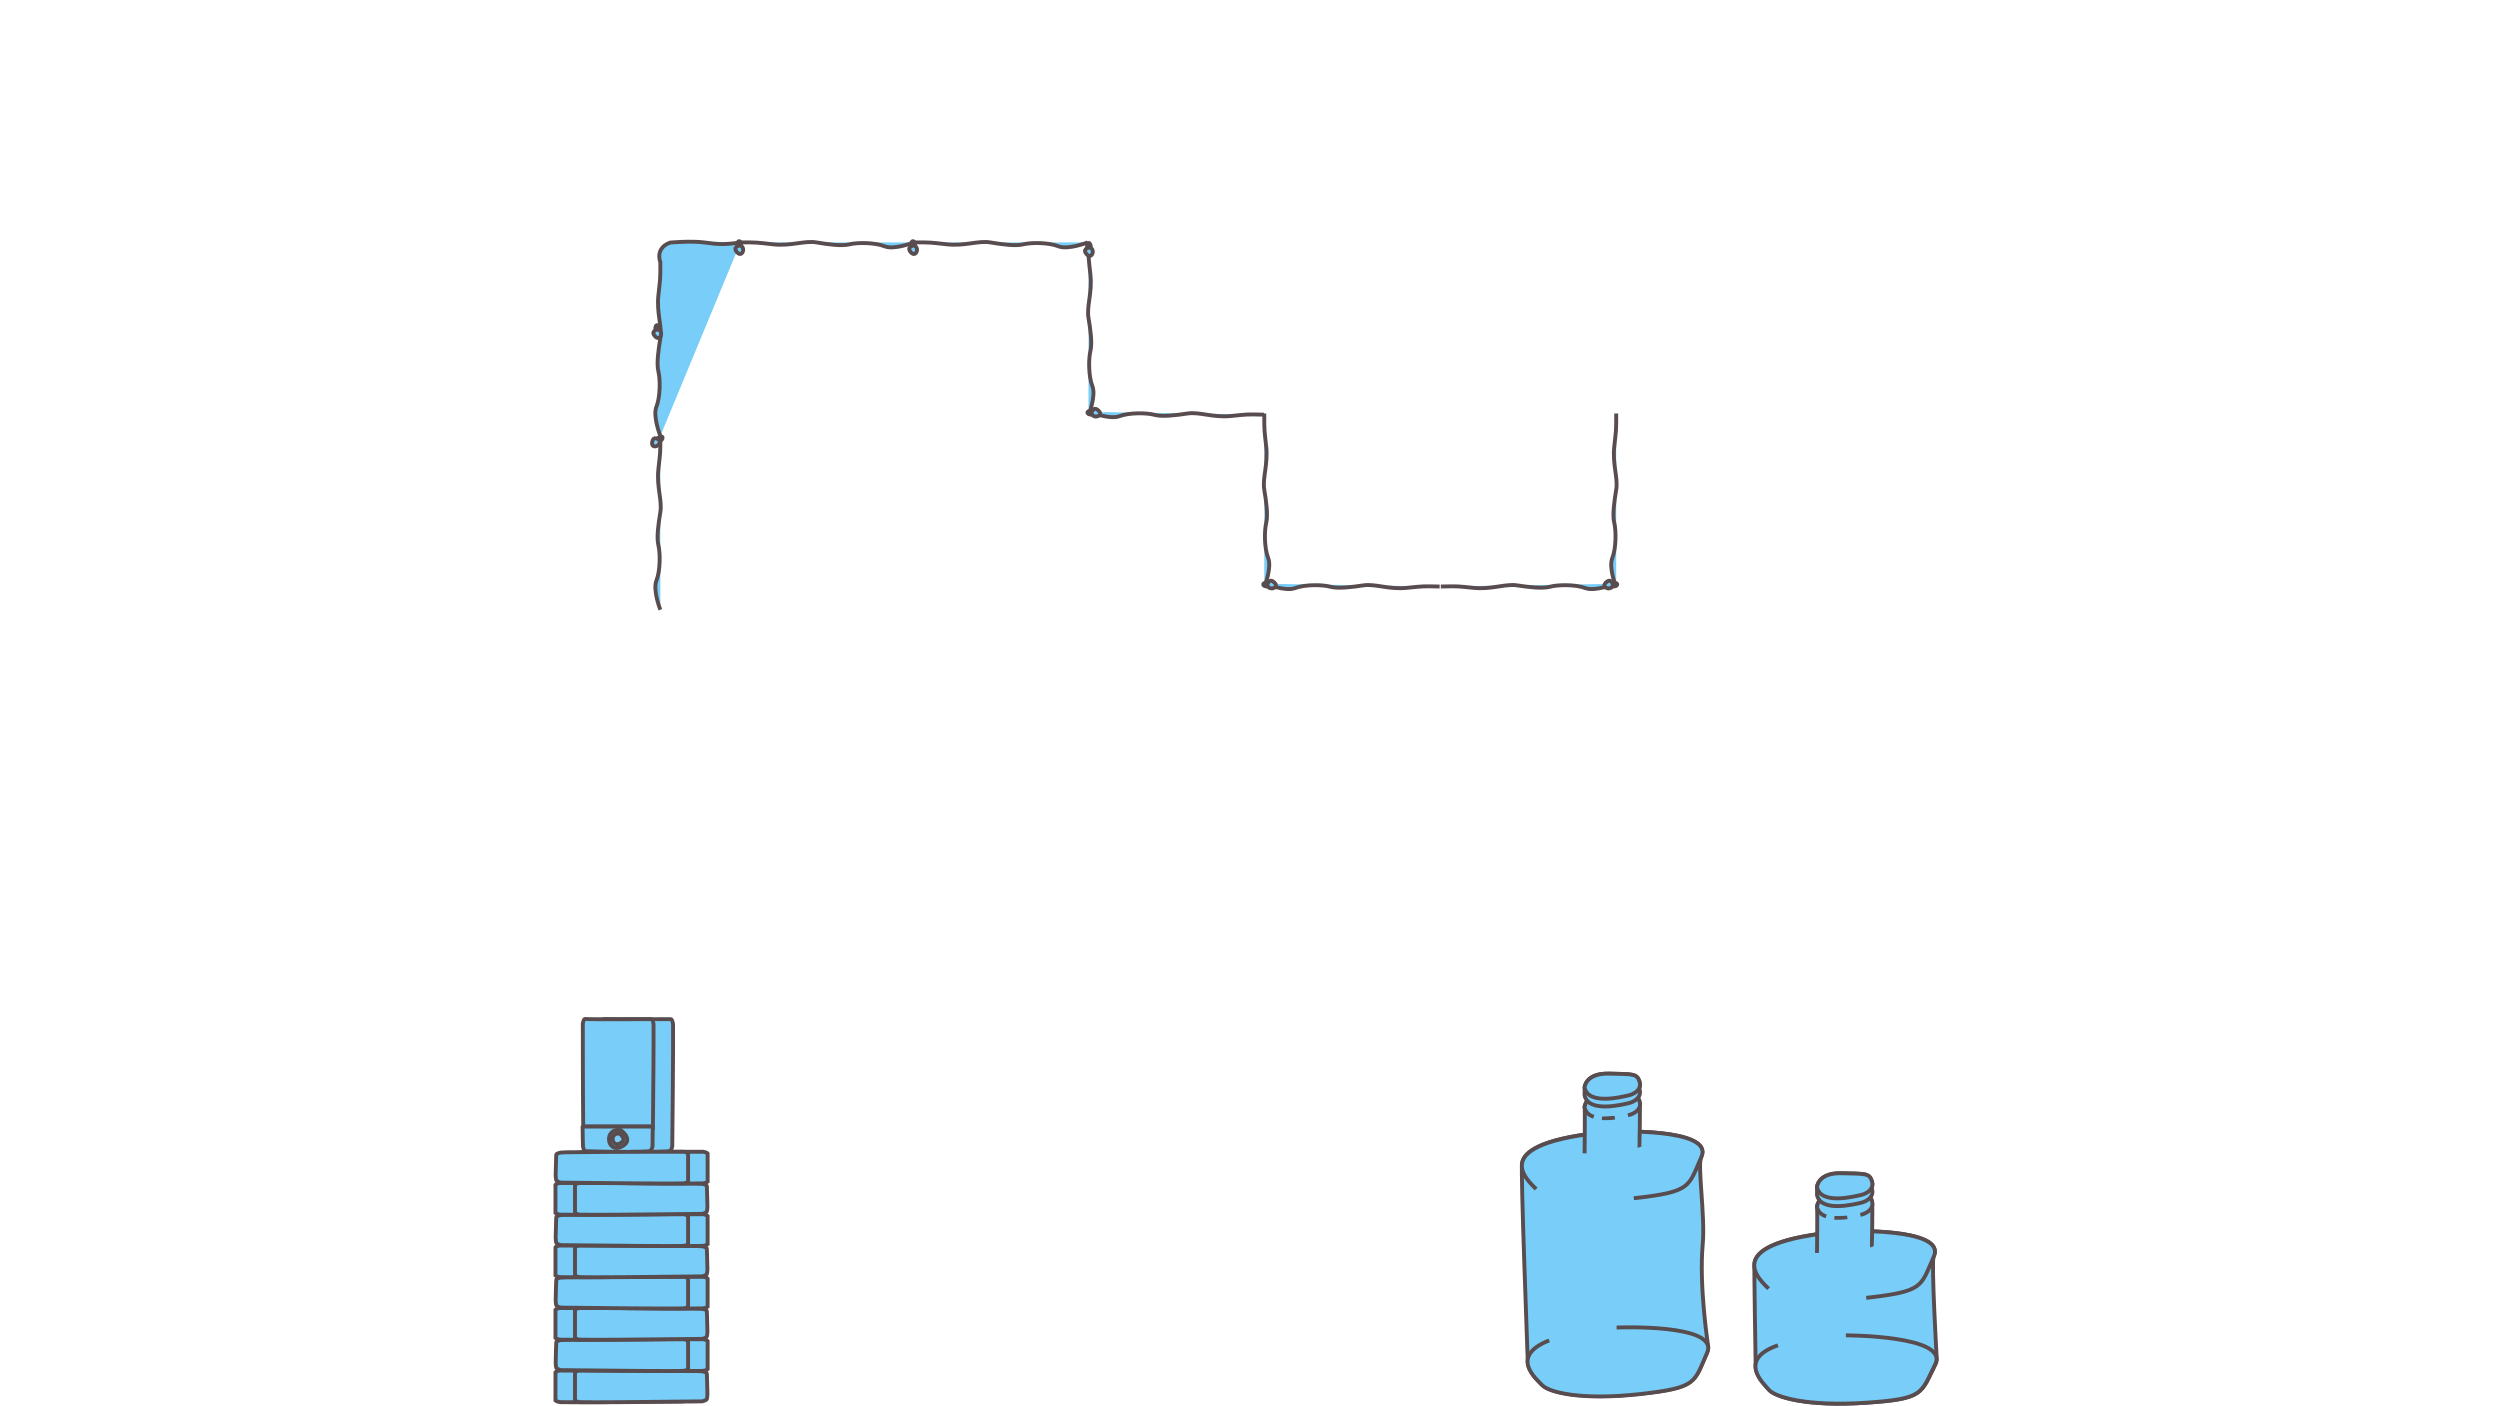 <?xml version="1.0" encoding="utf-8"?>
<!-- Generator: Adobe Illustrator 22.1.0, SVG Export Plug-In . SVG Version: 6.00 Build 0)  -->
<svg version="1.1" id="Layer_1" xmlns="http://www.w3.org/2000/svg" xmlns:xlink="http://www.w3.org/1999/xlink" x="0px" y="0px"
	 viewBox="0 0 1280 720" style="enable-background:new 0 0 1280 720;" xml:space="preserve">
<style type="text/css">
	.st0{fill:#78CEF9;stroke:#584C4F;stroke-width:2;stroke-miterlimit:10;}
</style>
<g>
	<g>
		<path id="XMLID_354_" class="st0" d="M309.5,521.7c-0.8-0.2-1.2,2.4-1.2,2.4s0,60.4,0.4,62.9c0,0,0.4,2.5,1.2,2.4
			c0,0,30.4,1,33.1-0.1c0.8-0.3,1.2-2.4,1.2-2.4s0.6-55.7,0.4-62.7c0,0-0.4-2.5-1.2-2.4C343.3,521.8,310.4,522,309.5,521.7z"/>
		<g>
			<path class="st0" d="M333.3,576.8c0.4,0,0.8,0.1,1,0.2c0.2-16.3,0.4-47.7,0.3-52.8c0,0-0.4-2.5-1.2-2.4c0,0-32.9,0.2-33.8-0.1
				c-0.8-0.2-1.2,2.4-1.2,2.4s0,35.2,0.2,53c0.2-0.1,0.5-0.3,1.1-0.3C300.4,576.8,333.3,576.8,333.3,576.8z"/>
			<path class="st0" d="M334.1,586.9c0,0,0-4,0.1-9.9c-0.2-0.1-0.5-0.2-1-0.2c0,0-32.9,0-33.8,0c-0.5,0-0.9,0.2-1.1,0.3
				c0.1,5.5,0.1,9.3,0.2,9.9c0,0,0.4,2.5,1.2,2.4c0,0,13.1,0.4,22.8,0.4c5.1,0,9.3-0.1,10.2-0.5C333.7,589,334.1,586.9,334.1,586.9z
				"/>
		</g>
		<g>
			<g>
				<path id="XMLID_347_" class="st0" d="M317.8,578.6c0,0,7.4,5.2,0.2,8.6S308.8,577.5,317.8,578.6z"/>
				<g>
					<path id="XMLID_339_" class="st0" d="M317.2,580.4c0,0,4.4,3.1,0.1,5.1C313.1,587.5,311.9,579.8,317.2,580.4z"/>
				</g>
			</g>
		</g>
	</g>
	<g>
		<g>
			<path class="st0" d="M286.8,717.9c5.2,0.2,36.5-0.1,52.8-0.3c5.9-0.1,9.9-0.1,9.9-0.1s2-0.4,2.4-1.2c0.1-0.4,0.3-1.3,0.3-2.6
				c-0.1-5.8-0.3-10.4-0.3-10.4c0.1-0.8-2.4-1.2-2.4-1.2c-0.6-0.1-4.4-0.2-9.9-0.2c-17.7-0.2-53-0.2-53-0.2s-1.8,0.3-2.2,0.9
				c0,1.6,0,3.1,0,4.5c0,2.6,0,6.2,0,10C284.9,717.6,286.8,717.9,286.8,717.9z"/>
			<path class="st0" d="M296.8,717.9c5.2,0.2,36.5-0.1,52.8-0.3c5.9-0.1,9.9-0.1,9.9-0.1s2-0.4,2.4-1.2c0.1-0.4,0.3-1.3,0.3-2.6
				c-0.1-5.8-0.3-10.4-0.3-10.4c0.1-0.8-2.4-1.2-2.4-1.2c-0.6-0.1-4.4-0.2-9.9-0.2c-17.7-0.2-53-0.2-53-0.2s-1.8,0.3-2.2,0.9
				c0,1.6,0,3.1,0,4.5c0,2.6,0,6.2,0,10C294.9,717.6,296.8,717.9,296.8,717.9z"/>
		</g>
		<g>
			<path class="st0" d="M359.9,701.9c-5.2,0.2-36.5-0.1-52.8-0.3c-5.9-0.1-9.9-0.1-9.9-0.1s-2-0.4-2.4-1.2c-0.1-0.4-0.3-1.3-0.3-2.6
				c0.1-5.8,0.3-10.4,0.3-10.4c-0.1-0.8,2.4-1.2,2.4-1.2c0.6-0.1,4.4-0.2,9.9-0.2c17.7-0.2,53-0.2,53-0.2s1.8,0.3,2.2,0.9
				c0,1.6,0,3.1,0,4.5c0,2.6,0,6.2,0,10C361.8,701.6,359.9,701.9,359.9,701.9z"/>
			<path class="st0" d="M349.9,701.9c-5.2,0.2-36.5-0.1-52.8-0.3c-5.9-0.1-9.9-0.1-9.9-0.1s-2-0.4-2.4-1.2c-0.1-0.4-0.3-1.3-0.3-2.6
				c0.1-5.8,0.3-10.4,0.3-10.4c-0.1-0.8,2.4-1.2,2.4-1.2c0.6-0.1,4.4-0.2,9.9-0.2c17.7-0.2,53-0.2,53-0.2s1.8,0.3,2.2,0.9
				c0,1.6,0,3.1,0,4.5c0,2.6,0,6.2,0,10C351.8,701.6,349.9,701.9,349.9,701.9z"/>
		</g>
		<g>
			<path class="st0" d="M286.8,685.9c5.2,0.2,36.5-0.1,52.8-0.3c5.9-0.1,9.9-0.1,9.9-0.1s2-0.4,2.4-1.2c0.1-0.4,0.3-1.3,0.3-2.6
				c-0.1-5.8-0.3-10.4-0.3-10.4c0.1-0.8-2.4-1.2-2.4-1.2c-0.6-0.1-4.4-0.2-9.9-0.2c-17.7-0.2-53-0.2-53-0.2s-1.8,0.3-2.2,0.9
				c0,1.6,0,3.1,0,4.5c0,2.6,0,6.2,0,10C284.9,685.6,286.8,685.9,286.8,685.9z"/>
			<path class="st0" d="M296.8,685.9c5.2,0.2,36.5-0.1,52.8-0.3c5.9-0.1,9.9-0.1,9.9-0.1s2-0.4,2.4-1.2c0.1-0.4,0.3-1.3,0.3-2.6
				c-0.1-5.8-0.3-10.4-0.3-10.4c0.1-0.8-2.4-1.2-2.4-1.2c-0.6-0.1-4.4-0.2-9.9-0.2c-17.7-0.2-53-0.2-53-0.2s-1.8,0.3-2.2,0.9
				c0,1.6,0,3.1,0,4.5c0,2.6,0,6.2,0,10C294.9,685.6,296.8,685.9,296.8,685.9z"/>
		</g>
		<g>
			<path class="st0" d="M359.9,669.9c-5.2,0.2-36.5-0.1-52.8-0.3c-5.9-0.1-9.9-0.1-9.9-0.1s-2-0.4-2.4-1.2c-0.1-0.4-0.3-1.3-0.3-2.6
				c0.1-5.8,0.3-10.4,0.3-10.4c-0.1-0.8,2.4-1.2,2.4-1.2c0.6-0.1,4.4-0.2,9.9-0.2c17.7-0.2,53-0.2,53-0.2s1.8,0.3,2.2,0.9
				c0,1.6,0,3.1,0,4.5c0,2.6,0,6.2,0,10C361.8,669.6,359.9,669.9,359.9,669.9z"/>
			<path class="st0" d="M349.9,669.9c-5.2,0.2-36.5-0.1-52.8-0.3c-5.9-0.1-9.9-0.1-9.9-0.1s-2-0.4-2.4-1.2c-0.1-0.4-0.3-1.3-0.3-2.6
				c0.1-5.8,0.3-10.4,0.3-10.4c-0.1-0.8,2.4-1.2,2.4-1.2c0.6-0.1,4.4-0.2,9.9-0.2c17.7-0.2,53-0.2,53-0.2s1.8,0.3,2.2,0.9
				c0,1.6,0,3.1,0,4.5c0,2.6,0,6.2,0,10C351.8,669.6,349.9,669.9,349.9,669.9z"/>
		</g>
		<g>
			<path class="st0" d="M286.8,653.9c5.2,0.2,36.5-0.1,52.8-0.3c5.9-0.1,9.9-0.1,9.9-0.1s2-0.4,2.4-1.2c0.1-0.4,0.3-1.3,0.3-2.6
				c-0.1-5.8-0.3-10.4-0.3-10.4c0.1-0.8-2.4-1.2-2.4-1.2c-0.6-0.1-4.4-0.2-9.9-0.2c-17.7-0.2-53-0.2-53-0.2s-1.8,0.3-2.2,0.9
				c0,1.6,0,3.1,0,4.5c0,2.6,0,6.2,0,10C284.9,653.6,286.8,653.9,286.8,653.9z"/>
			<path class="st0" d="M296.8,653.9c5.2,0.2,36.5-0.1,52.8-0.3c5.9-0.1,9.9-0.1,9.9-0.1s2-0.4,2.4-1.2c0.1-0.4,0.3-1.3,0.3-2.6
				c-0.1-5.8-0.3-10.4-0.3-10.4c0.1-0.8-2.4-1.2-2.4-1.2c-0.6-0.1-4.4-0.2-9.9-0.2c-17.7-0.2-53-0.2-53-0.2s-1.8,0.3-2.2,0.9
				c0,1.6,0,3.1,0,4.5c0,2.6,0,6.2,0,10C294.9,653.6,296.8,653.9,296.8,653.9z"/>
		</g>
		<g>
			<path class="st0" d="M359.9,637.9c-5.2,0.2-36.5-0.1-52.8-0.3c-5.9-0.1-9.9-0.1-9.9-0.1s-2-0.4-2.4-1.2c-0.1-0.4-0.3-1.3-0.3-2.6
				c0.1-5.8,0.3-10.4,0.3-10.4c-0.1-0.8,2.4-1.2,2.4-1.2c0.6-0.1,4.4-0.2,9.9-0.2c17.7-0.2,53-0.2,53-0.2s1.8,0.3,2.2,0.9
				c0,1.6,0,3.1,0,4.5c0,2.6,0,6.2,0,10C361.8,637.6,359.9,637.9,359.9,637.9z"/>
			<path class="st0" d="M349.9,637.9c-5.2,0.2-36.5-0.1-52.8-0.3c-5.9-0.1-9.9-0.1-9.9-0.1s-2-0.4-2.4-1.2c-0.1-0.4-0.3-1.3-0.3-2.6
				c0.1-5.8,0.3-10.4,0.3-10.4c-0.1-0.8,2.4-1.2,2.4-1.2c0.6-0.1,4.4-0.2,9.9-0.2c17.7-0.2,53-0.2,53-0.2s1.8,0.3,2.2,0.9
				c0,1.6,0,3.1,0,4.5c0,2.6,0,6.2,0,10C351.8,637.6,349.9,637.9,349.9,637.9z"/>
		</g>
		<g>
			<path class="st0" d="M286.8,621.9c5.2,0.2,36.5-0.1,52.8-0.3c5.9-0.1,9.9-0.1,9.9-0.1s2-0.4,2.4-1.2c0.1-0.4,0.3-1.3,0.3-2.6
				c-0.1-5.8-0.3-10.4-0.3-10.4c0.1-0.8-2.4-1.2-2.4-1.2c-0.6-0.1-4.4-0.2-9.9-0.2c-17.7-0.2-53-0.2-53-0.2s-1.8,0.3-2.2,0.9
				c0,1.6,0,3.1,0,4.5c0,2.6,0,6.2,0,10C284.9,621.6,286.8,621.9,286.8,621.9z"/>
			<path class="st0" d="M296.8,621.9c5.2,0.2,36.5-0.1,52.8-0.3c5.9-0.1,9.9-0.1,9.9-0.1s2-0.4,2.4-1.2c0.1-0.4,0.3-1.3,0.3-2.6
				c-0.1-5.8-0.3-10.4-0.3-10.4c0.1-0.8-2.4-1.2-2.4-1.2c-0.6-0.1-4.4-0.2-9.9-0.2c-17.7-0.2-53-0.2-53-0.2s-1.8,0.3-2.2,0.9
				c0,1.6,0,3.1,0,4.5c0,2.6,0,6.2,0,10C294.9,621.6,296.8,621.9,296.8,621.9z"/>
		</g>
		<g>
			<path class="st0" d="M359.9,605.9c-5.2,0.2-36.5-0.1-52.8-0.3c-5.9-0.1-9.9-0.1-9.9-0.1s-2-0.4-2.4-1.2c-0.1-0.4-0.3-1.3-0.3-2.6
				c0.1-5.8,0.3-10.4,0.3-10.4c-0.1-0.8,2.4-1.2,2.4-1.2c0.6-0.1,4.4-0.2,9.9-0.2c17.7-0.2,53-0.2,53-0.2s1.8,0.3,2.2,0.9
				c0,1.6,0,3.1,0,4.5c0,2.6,0,6.2,0,10C361.8,605.6,359.9,605.9,359.9,605.9z"/>
			<path class="st0" d="M349.9,605.9c-5.2,0.2-36.5-0.1-52.8-0.3c-5.9-0.1-9.9-0.1-9.9-0.1s-2-0.4-2.4-1.2c-0.1-0.4-0.3-1.3-0.3-2.6
				c0.1-5.8,0.3-10.4,0.3-10.4c-0.1-0.8,2.4-1.2,2.4-1.2c0.6-0.1,4.4-0.2,9.9-0.2c17.7-0.2,53-0.2,53-0.2s1.8,0.3,2.2,0.9
				c0,1.6,0,3.1,0,4.5c0,2.6,0,6.2,0,10C351.8,605.6,349.9,605.9,349.9,605.9z"/>
		</g>
	</g>
	<g>
		<path class="st0" d="M871.8,637c1.3-14.8-2.8-40.1-0.8-44.6c0.9-2.1,0.8-3.8-0.2-5.3c-5-7.3-30.4-7.9-41.2-7.8
			c-3.6-0.5-5.8-0.6-5.8-0.6c-2.2,0.4-4.4,0.9-6.4,1.4c-28.5,3.3-37.1,9.5-38.1,15.4c-0.8,4.6,2.9,98.5,2.9,101.4
			c-0.1,5.4,5.8,10.4,7.3,12.1c3.4,3.7,20,7.9,49.9,4.7c29.9-3.3,27.8-5.9,34.6-21.1c0.5-1.1,0.7-2.1,0.6-3.1
			C874.2,686.7,869.9,657.9,871.8,637z"/>
		<path id="XMLID_355_" class="st0" d="M786.5,608.8c-3.4-3.7-28.2-23.5,38.3-29.4c0,0,53.1-2.2,46.3,13
			c-6.8,15.2-4.7,17.8-34.6,21.1"/>
		<path id="XMLID_357_" class="st0" d="M827.7,679.7c0,0,53.1-2.2,46.3,13s-4.7,17.8-34.6,21.1c-29.9,3.3-46.5-0.9-49.9-4.7
			c-2.6-2.8-17.2-14.6,3.7-22.8"/>
		<path class="st0" d="M839.4,587.4c-0.1-0.3,0.6-22,0-23.7c-1.4-4.1-3.6-3.7-15.6-4c-12.1-0.3-12.5,7.1-12.5,7.1
			c0.3,1.3,0,23.7,0,23.7"/>
		<path id="XMLID_361_" class="st0" d="M826.8,572.2c-2.1,0.3-4.4,0.4-6.6,0.3"/>
		<path id="XMLID_358_" class="st0" d="M816,571.8c-2.4-0.8-4.2-2.3-4.7-4.9c0,0,0.4-7.4,12.5-7.1s14.3-0.1,15.6,4
			c1.4,4.1-2.7,6.6-5.9,7.2"/>
		<g>
			<path class="st0" d="M839.4,553.7c-1.4-4.1-3.6-3.7-15.6-4c-12.1-0.3-12.5,7.1-12.5,7.1c0.1,0.7,0,4,0,4c1.9,9.1,19,4.8,22.2,4.1
				c3.2-0.6,7.3-3.2,5.9-7.2C839.4,557.6,839.9,555.1,839.4,553.7z"/>
			<path id="XMLID_359_" class="st0" d="M811.3,556.8c0,0,0.4-7.4,12.5-7.1c12.1,0.3,14.3-0.1,15.6,4c1.4,4.1-2.7,6.6-5.9,7.2
				C830.3,561.6,813.2,566,811.3,556.8z"/>
		</g>
	</g>
	<g>
		<path class="st0" d="M338.1,312.2c0,0-4-10-2-15s2-14,1-18s0-11,1-17s-2-13-1-22s1-8,1-17"/>
		<path class="st0" d="M338.1,223.2c0,0-4-10-2-15s2-14,1-18s0-11,1-17s-2-13-1-22s1-8,1-17c0,0-3-7,5-10c0,0,11-1,18,0s10,1,18,0"
			/>
		<g>
			<path class="st0" d="M556.9,124.1c0,0-10,4-15,2c-5-2-14-2-18-1s-11,0-17-1c-6-1-13,2-22,1s-8-1-17-1"/>
			<path class="st0" d="M467.9,124.1c0,0-10,4-15,2c-5-2-14-2-18-1s-11,0-17-1s-13,2-22,1s-8-1-17-1"/>
		</g>
		<path class="st0" d="M558.1,210.9c0,0,9.9,4.1,15,2.2c5-1.9,14-1.8,18-0.7s11,0.2,17-0.7c6-0.9,13,2.2,22,1.3s8-0.9,17-0.7"/>
		<path class="st0" d="M557.3,212.7c0,0,4-10,2-15s-2-14-1-18s0-11-1-17s2-13,1-22s-1-8-1-17"/>
		<g>
			<path class="st0" d="M338.8,225.2c0.6-0.7,0.7-1.8-0.4-1.7c0,0-0.4,0.1-0.8,0.3c-0.3,0.2-1.2,0.8-1.4,1.1c0,0-1.4,2.1,1,1.4
				c0.2-0.1,0.4-0.1,0.5-0.2C337.9,226,338.6,225.4,338.8,225.2z"/>
			<path id="XMLID_416_" class="st0" d="M337.4,225.2c0,0-2.9-2.5-3.5,1.3S339.2,228.2,337.4,225.2z"/>
		</g>
		<g>
			<path class="st0" d="M468.4,124.6c-0.2-0.9-1-1.6-1.6-0.7c0,0-0.1,0.4-0.2,0.8c0,0.3,0,1.4,0,1.8c0,0,0.9,2.4,1.7,0
				c0.1-0.2,0.1-0.4,0.1-0.6C468.5,125.8,468.5,124.9,468.4,124.6z"/>
			<path id="XMLID_414_" class="st0" d="M467.6,125.7c0,0-3.8,0.8-1.1,3.6S471.1,126.1,467.6,125.7z"/>
		</g>
		<g>
			<path class="st0" d="M558.4,125.6c-0.2-0.9-1-1.6-1.6-0.7c0,0-0.1,0.4-0.2,0.8c0,0.3,0,1.4,0,1.8c0,0,0.9,2.4,1.7,0
				c0.1-0.2,0.1-0.4,0.1-0.6C558.5,126.8,558.5,125.9,558.4,125.6z"/>
			<path id="XMLID_415_" class="st0" d="M557.6,126.7c0,0-3.8,0.8-1.1,3.6C559.2,133.1,561.1,127.1,557.6,126.7z"/>
		</g>
		<g>
			<path class="st0" d="M557.9,212.2c-0.9-0.2-1.6-1-0.7-1.6c0,0,0.4-0.1,0.8-0.2c0.3,0,1.4,0,1.8,0c0,0,2.4,0.9,0,1.7
				c-0.2,0.1-0.4,0.1-0.6,0.1C559,212.3,558.1,212.2,557.9,212.2z"/>
			<path id="XMLID_418_" class="st0" d="M558.9,211.4c0,0,0.8-3.8,3.6-1.1C565.4,213,559.3,214.8,558.9,211.4z"/>
		</g>
		<g>
			<path class="st0" d="M379.4,124.6c-0.2-0.9-1-1.6-1.6-0.7c0,0-0.1,0.4-0.2,0.8c0,0.3,0,1.4,0,1.8c0,0,0.9,2.4,1.7,0
				c0.1-0.2,0.1-0.4,0.1-0.6C379.5,125.8,379.5,124.9,379.4,124.6z"/>
			<path id="XMLID_420_" class="st0" d="M378.6,125.7c0,0-3.8,0.8-1.1,3.6S382.1,126.1,378.6,125.7z"/>
		</g>
		<g>
			<path class="st0" d="M337.4,167.6c-0.2-0.9-1-1.6-1.6-0.7c0,0-0.1,0.4-0.2,0.8c0,0.3,0,1.4,0,1.8c0,0,0.9,2.4,1.7,0
				c0.1-0.2,0.1-0.4,0.1-0.6C337.5,168.8,337.5,167.9,337.4,167.6z"/>
			<path id="XMLID_419_" class="st0" d="M336.6,168.7c0,0-3.8,0.8-1.1,3.6S340.1,169.1,336.6,168.7z"/>
		</g>
		<path class="st0" d="M648.1,298.9c0,0,9.9,4.1,15,2.2c5-1.9,14-1.8,18-0.7s11,0.2,17-0.7c6-0.9,13,2.2,22,1.3s8-0.9,17-0.7"/>
		<path class="st0" d="M647.3,300.7c0,0,4-10,2-15s-2-14-1-18s0-11-1-17c-1-6,2-13,1-22s-1-8-1-17"/>
		<g>
			<path class="st0" d="M647.9,300.2c-0.9-0.2-1.6-1-0.7-1.6c0,0,0.4-0.1,0.8-0.2c0.3,0,1.4,0,1.8,0c0,0,2.4,0.9,0,1.7
				c-0.2,0.1-0.4,0.1-0.6,0.1C649,300.3,648.1,300.2,647.9,300.2z"/>
			<path id="XMLID_417_" class="st0" d="M648.9,299.4c0,0,0.8-3.8,3.6-1.1C655.4,301,649.3,302.8,648.9,299.4z"/>
		</g>
		<path class="st0" d="M826.7,298.9c0,0-9.9,4.1-15,2.2c-5-1.9-14-1.8-18-0.7s-11,0.2-17-0.7c-6-0.9-13,2.2-22,1.3s-8-0.9-17-0.7"/>
		<path class="st0" d="M827.5,300.7c0,0-4-10-2-15s2-14,1-18s0-11,1-17c1-6-2-13-1-22s1-8,1-17"/>
		<g>
			<path class="st0" d="M826.9,300.2c0.9-0.2,1.6-1,0.7-1.6c0,0-0.4-0.1-0.8-0.2c-0.3,0-1.4,0-1.8,0c0,0-2.4,0.9,0,1.7
				c0.2,0.1,0.4,0.1,0.6,0.1C825.8,300.3,826.6,300.2,826.9,300.2z"/>
			<path id="XMLID_421_" class="st0" d="M825.8,299.4c0,0-0.8-3.8-3.6-1.1S825.4,302.8,825.8,299.4z"/>
		</g>
	</g>
	<g>
		<path class="st0" d="M898.9,699.1c-0.3,5.4,5.4,10.6,6.8,12.4c3.3,3.9,19.7,8.8,49.7,6.7c30-2,28-4.7,35.5-19.6
			c0.5-1.1,0.8-2.1,0.7-3.1c-0.1-1.6-2.8-49.3-1.6-52.1c0.9-2.1,0.8-3.8-0.2-5.3c-5-7.3-30.4-7.9-41.2-7.8c-3.6-0.5-5.8-0.6-5.8-0.6
			c-2.2,0.4-4.4,0.9-6.4,1.4c-28.5,3.3-37.1,9.5-38.1,15.4C898,647.9,898.9,698.1,898.9,699.1z"/>
		<path id="XMLID_584_" class="st0" d="M905.5,659.8c-3.4-3.7-28.2-23.5,38.3-29.4c0,0,53.1-2.2,46.3,13
			c-6.8,15.2-4.7,17.8-34.6,21.1"/>
		<path id="XMLID_583_" class="st0" d="M945.1,683.7c0,0,53.2,0,45.7,14.9s-5.5,17.6-35.5,19.6s-46.4-2.8-49.7-6.7
			c-2.4-2.9-16.5-15.3,4.7-22.7"/>
		<path class="st0" d="M958.4,638.4c-0.1-0.3,0.6-22,0-23.7c-1.4-4.1-3.6-3.7-15.6-4c-12.1-0.3-12.5,7.1-12.5,7.1
			c0.3,1.3,0,23.7,0,23.7"/>
		<path id="XMLID_582_" class="st0" d="M945.8,623.2c-2.1,0.3-4.4,0.4-6.6,0.3"/>
		<path id="XMLID_581_" class="st0" d="M935,622.8c-2.4-0.8-4.2-2.3-4.7-4.9c0,0,0.4-7.4,12.5-7.1s14.3-0.1,15.6,4
			c1.4,4.1-2.7,6.6-5.9,7.2"/>
		<g>
			<path class="st0" d="M958.4,604.7c-1.4-4.1-3.6-3.7-15.6-4c-12.1-0.3-12.5,7.1-12.5,7.1c0.1,0.7,0,4,0,4c1.9,9.1,19,4.8,22.2,4.1
				c3.2-0.6,7.3-3.2,5.9-7.2C958.4,608.6,958.9,606.1,958.4,604.7z"/>
			<path id="XMLID_580_" class="st0" d="M930.3,607.8c0,0,0.4-7.4,12.5-7.1c12.1,0.3,14.3-0.1,15.6,4c1.4,4.1-2.7,6.6-5.9,7.2
				C949.3,612.6,932.2,617,930.3,607.8z"/>
		</g>
	</g>
</g>
</svg>
